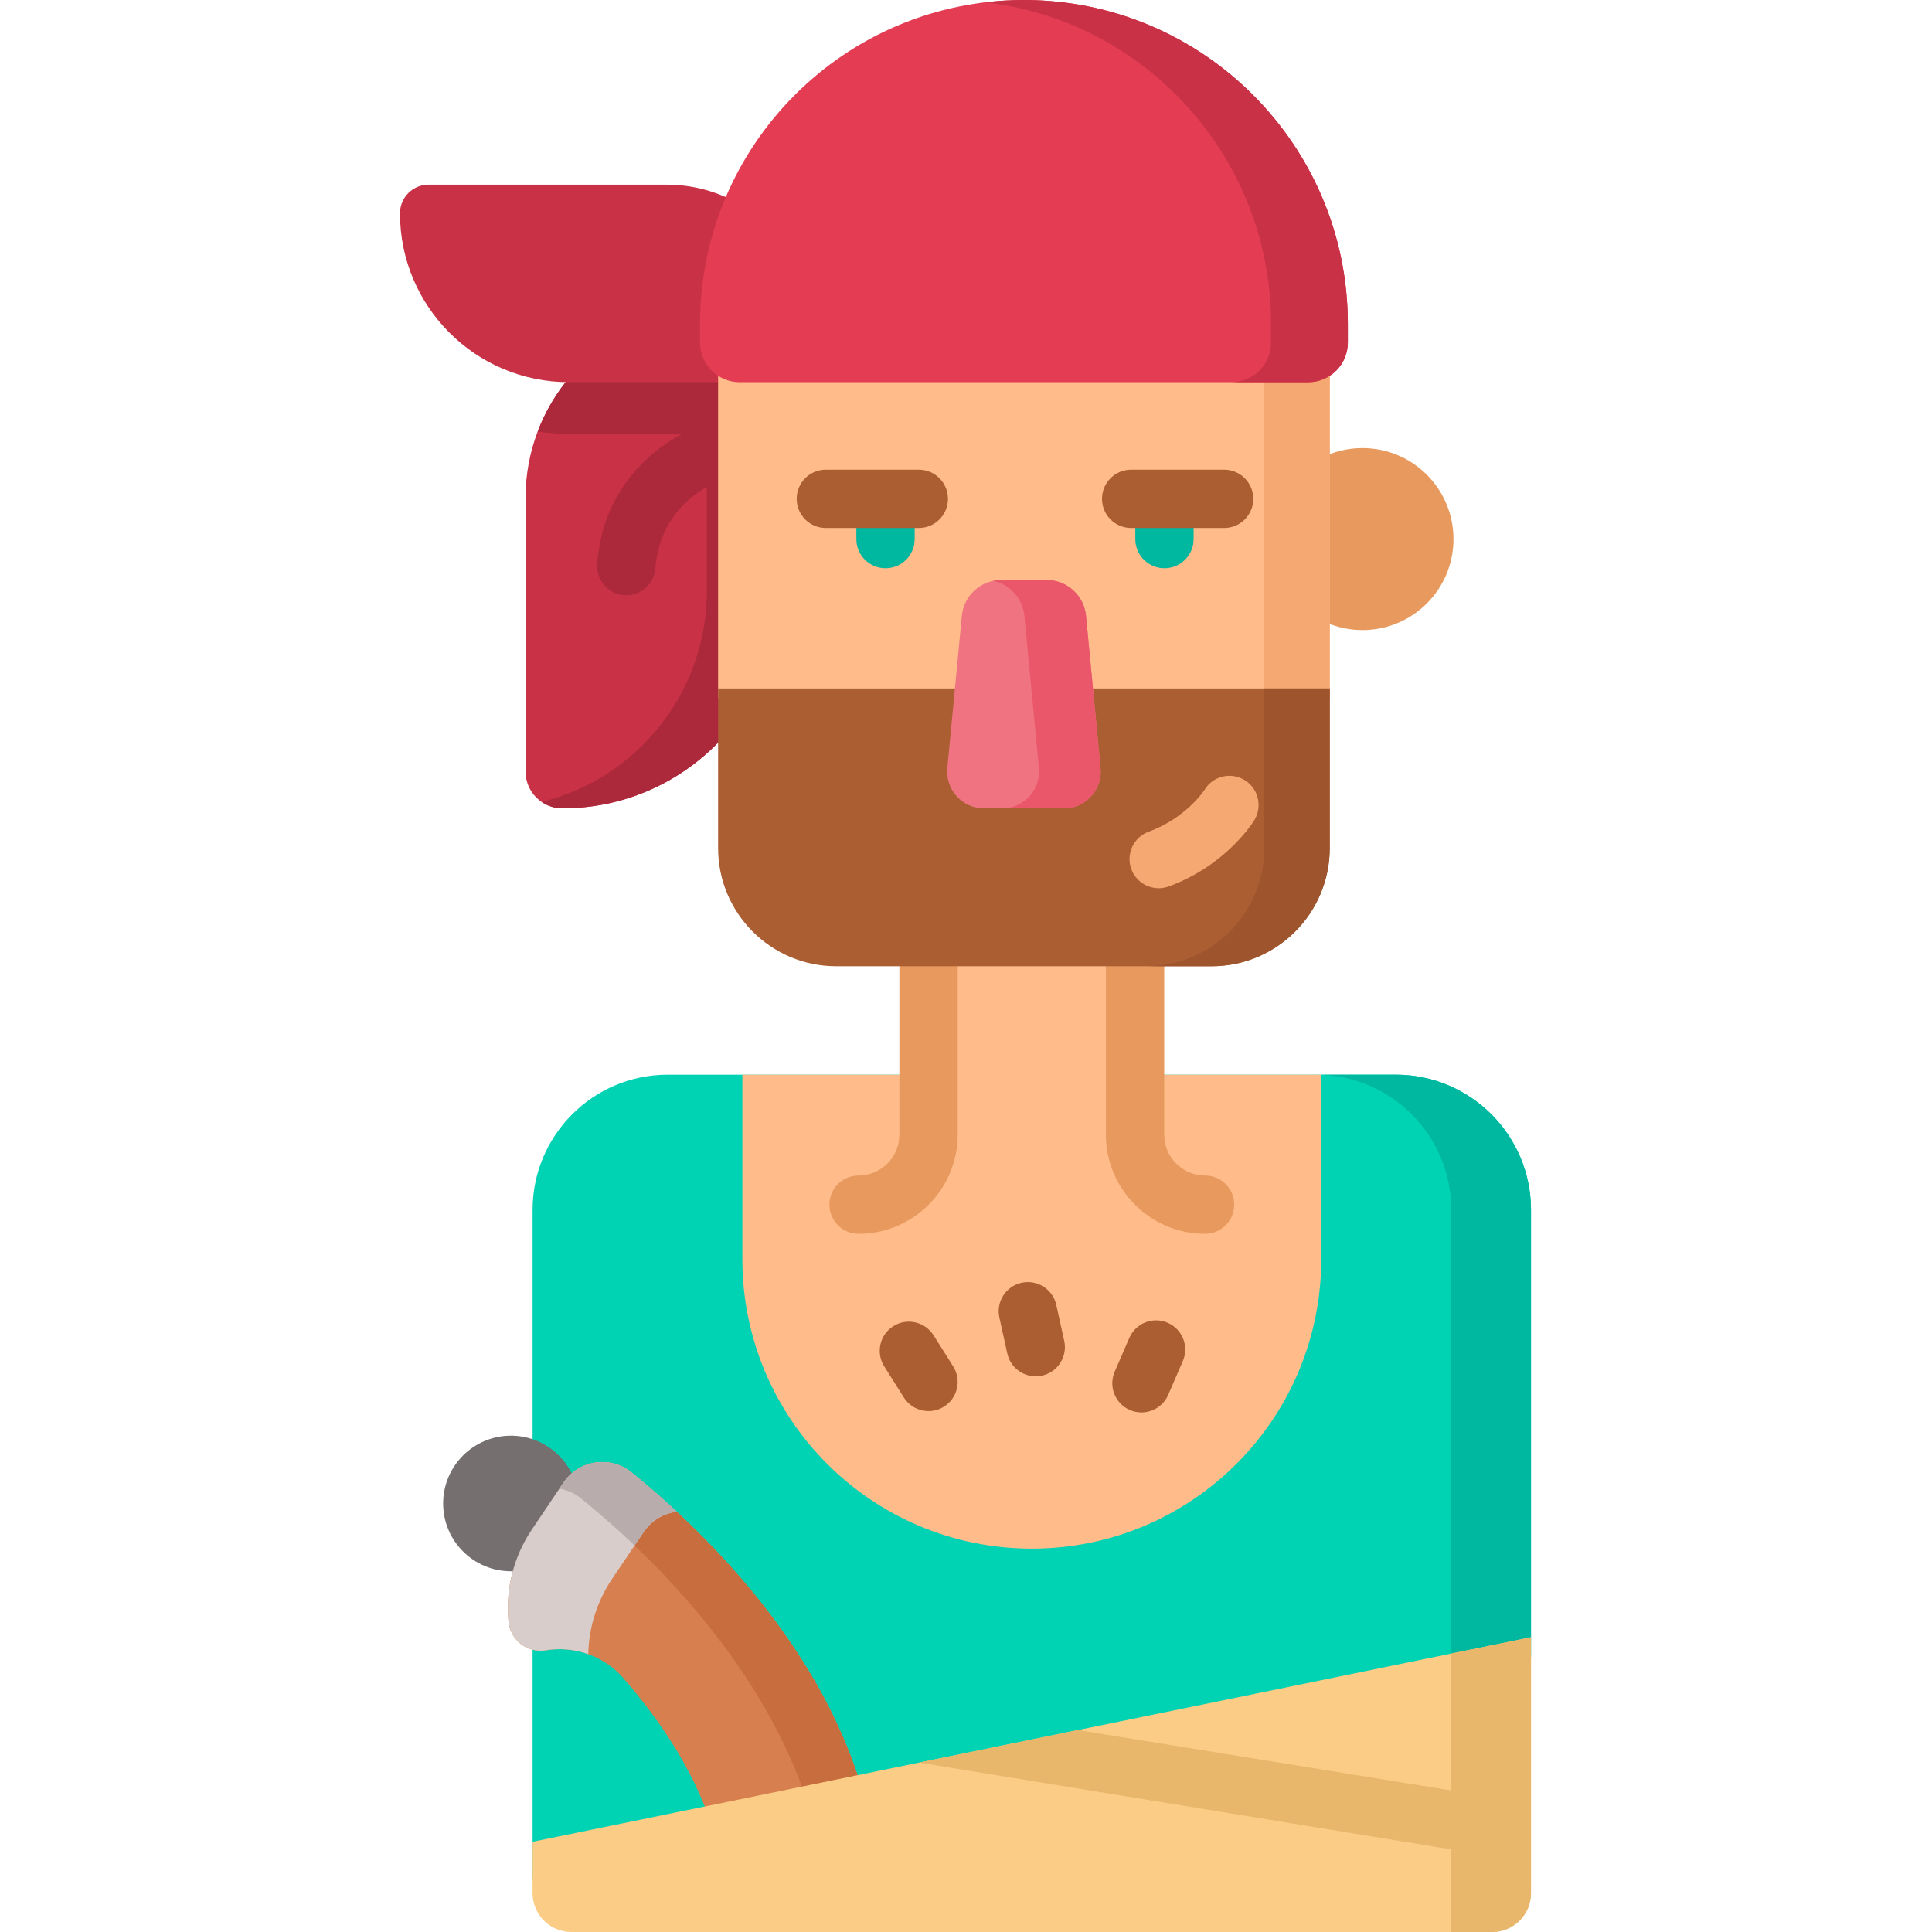 <svg height="512pt" viewBox="-106 0 512 512" width="512pt" xmlns="http://www.w3.org/2000/svg"><path d="m299.73 439.031v-118.398c0-19.789-16.039-35.828-35.828-35.828h-192.922c-19.793 0-35.84 16.043-35.84 35.84v177.25c87.363-23.207 176.141-40.395 264.59-58.863zm0 0" fill="#00d2b4"/><path d="m278.613 320.645v122.777c7.043-1.457 14.082-2.918 21.121-4.391v-118.387c0-19.793-16.047-35.84-35.84-35.84h-21.109c19.789 0 35.828 16.051 35.828 35.84zm0 0" fill="#00b7a0"/><path d="m167.438 410.402c-42.363 0-76.703-34.34-76.703-76.699v-48.895h153.406v48.895c0 42.359-34.34 76.699-76.703 76.699zm0 0" fill="#ffbc8a"/><path d="m140.07 227.66h54.734v91.59h-54.734zm0 0" fill="#ffbc8a"/><path d="m213.348 326.977c-14.484 0-26.27-11.785-26.27-26.273v-65.316h-39.281v65.316c0 14.488-11.785 26.273-26.27 26.273-4.27 0-7.727-3.461-7.727-7.727 0-4.27 3.457-7.727 7.727-7.727 5.961 0 10.816-4.852 10.816-10.816v-73.043c0-4.27 3.457-7.727 7.727-7.727h54.734c4.266 0 7.727 3.457 7.727 7.727v73.043c0 5.965 4.852 10.816 10.816 10.816 4.266 0 7.727 3.457 7.727 7.727 0 4.266-3.461 7.727-7.727 7.727zm0 0" fill="#e89a5e"/><path d="m100.66 82.355v74.238c0 31.82-25.793 57.625-57.625 57.625-5.391 0-9.766-4.375-9.766-9.77v-72.5c0-6.191 1.133-12.109 3.215-17.578 7.09-18.715 25.188-32.016 46.383-32.016zm0 0" fill="#c93146"/><path d="m100.66 82.355v32.602h-55.902c-2.805 0-5.57-.195-8.273-.586 7.09-18.711 25.188-32.016 46.383-32.016zm0 0" fill="#ac283b"/><path d="m100.656 82.359v74.227c0 31.828-25.793 57.625-57.625 57.625-2.031 0-3.914-.625-5.477-1.68 25.141-6.191 43.773-28.891 43.773-55.945v-74.199c.508-.02 1.027-.027 1.543-.027zm0 0" fill="#ac283b"/><path d="m0 56.523c0-4.191 3.398-7.586 7.586-7.586h63.137c21.277 0 38.527 17.246 38.527 38.523v13.82h-64.488c-24.723.004-44.762-20.039-44.762-44.758zm0 0" fill="#c93146"/><path d="m59.977 157.746c-.191 0-.387-.008-.582-.023-4.258-.316-7.449-4.023-7.129-8.281 2.094-28.02 26.605-36.406 27.648-36.754 4.047-1.332 8.422.871 9.754 4.926 1.328 4.035-.852 8.383-4.871 9.738-.746.258-15.816 5.746-17.121 23.242-.305 4.059-3.691 7.152-7.699 7.152zm0 0" fill="#ac283b"/><path d="m279.188 142.863c0 13.316-10.793 24.113-24.113 24.113-13.316 0-24.109-10.797-24.109-24.113 0-13.316 10.793-24.113 24.109-24.113 13.32 0 24.113 10.797 24.113 24.113zm0 0" fill="#e89a5e"/><path d="m84.309 88.434h162.09v96.566h-162.09zm0 0" fill="#ffbc8a"/><path d="m202.594 150.59c-4.27 0-7.727-3.457-7.727-7.727v-7.84c0-4.266 3.457-7.723 7.727-7.723 4.266 0 7.727 3.457 7.727 7.723v7.84c0 4.27-3.461 7.727-7.727 7.727zm0 0" fill="#00b7a0"/><path d="m128.672 150.59c-4.27 0-7.727-3.457-7.727-7.727v-7.84c0-4.266 3.457-7.723 7.727-7.723 4.266 0 7.727 3.457 7.727 7.723v7.84c0 4.27-3.461 7.727-7.727 7.727zm0 0" fill="#00b7a0"/><path d="m229.055 88.43h17.34v96.57h-17.34zm0 0" fill="#f5a871"/><path d="m246.395 182.445v42.309c0 17.285-14.012 31.316-31.32 31.316h-99.453c-17.297 0-31.316-14.031-31.316-31.316v-42.309zm0 0" fill="#ac5e33"/><path d="m246.395 182.445v42.309c0 17.285-14.012 31.316-31.32 31.316h-17.336c17.297 0 31.316-14.031 31.316-31.316v-42.309zm0 0" fill="#9e552e"/><path d="m240.699 101.285h-150.691c-5.793 0-10.492-4.699-10.492-10.492v-4.949c0-47.41 38.43-85.84 85.84-85.84 47.406 0 85.836 38.43 85.836 85.84v4.949c0 5.793-4.699 10.492-10.492 10.492zm0 0" fill="#e43c53"/><path d="m251.191 85.844v4.953c0 5.789-4.699 10.492-10.492 10.492h-20.355c5.805 0 10.492-4.699 10.492-10.492v-4.953c0-23.711-9.609-45.168-25.137-60.707-13.285-13.27-30.887-22.223-50.52-24.527 3.336-.41 6.738-.609 10.18-.609 23.699 0 45.156 9.609 60.695 25.137 15.527 15.539 25.137 36.996 25.137 60.707zm0 0" fill="#c93146"/><path d="m171.363 153.703h-12.02c-5.406 0-9.93 4.113-10.441 9.496l-3.852 40.348c-.547 5.723 3.953 10.672 9.703 10.672h21.203c5.75 0 10.25-4.949 9.703-10.672l-3.852-40.348c-.516-5.383-5.039-9.496-10.445-9.496zm0 0" fill="#f07382"/><path d="m175.961 214.215h-16.34c5.746 0 10.25-4.945 9.703-10.672l-3.852-40.344c-.445-4.645-3.875-8.344-8.285-9.27.703-.156 1.422-.227 2.152-.227h12.023c5.406 0 9.93 4.109 10.445 9.496l3.852 40.344c.551 5.727-3.953 10.672-9.699 10.672zm0 0" fill="#ea576b"/><path d="m218.406 139.926h-24.637c-4.27 0-7.727-3.461-7.727-7.727 0-4.27 3.457-7.727 7.727-7.727h24.637c4.27 0 7.727 3.457 7.727 7.727 0 4.266-3.457 7.727-7.727 7.727zm0 0" fill="#ac5e33"/><path d="m137.496 139.926h-24.641c-4.266 0-7.723-3.461-7.723-7.727 0-4.27 3.457-7.727 7.723-7.727h24.641c4.27 0 7.727 3.457 7.727 7.727 0 4.266-3.457 7.727-7.727 7.727zm0 0" fill="#ac5e33"/><path d="m201.062 235.391c-3.152 0-6.113-1.945-7.258-5.078-1.461-4.008.602-8.445 4.609-9.906 10-3.652 14.777-11.047 14.824-11.121 2.219-3.645 6.953-4.773 10.598-2.559 3.648 2.219 4.785 7 2.57 10.648-.297.484-7.418 11.969-22.691 17.547-.875.316-1.77.469-2.652.469zm0 0" fill="#f5a871"/><path d="m124.906 484.078c-6.035-30.129-24.367-55.457-41.328-73.344-8.25-8.691-16.168-15.629-22.191-20.504-5.664-4.578-14.039-3.316-18.109 2.727l-8.363 12.426c-4.672 6.945-6.859 15.262-6.211 23.602l.051.605c.387 4.988 4.953 8.57 9.891 7.762.637-.102 1.273-.18 1.906-.23 1.668-.129 3.336-.074 4.965.16 5.211.754 10.066 3.312 13.617 7.379 10.238 11.738 20.098 26.402 24.484 42.637zm0 0" fill="#d77f4f"/><path d="m124.91 484.082-14.699 1.145c-7.066-27.609-24.148-50.883-40.023-67.621-8.254-8.695-16.176-15.629-22.191-20.5-1.73-1.402-3.719-2.258-5.758-2.598l1.039-1.555c4.07-6.039 12.445-7.305 18.113-2.723 6.016 4.875 13.938 11.809 22.188 20.504 16.957 17.895 35.297 43.215 41.332 73.348zm0 0" fill="#c86d3d"/><path d="m47.367 398.434c0 9.922-8.043 17.965-17.965 17.965s-17.965-8.043-17.965-17.965 8.043-17.965 17.965-17.965 17.965 8.043 17.965 17.965zm0 0" fill="#756f6f"/><path d="m73.359 400.629c-3.441.41-6.684 2.266-8.785 5.375l-2.402 3.566-5.965 8.859c-3.984 5.922-6.172 12.855-6.312 19.941-1.414-.504-2.875-.875-4.371-1.09-1.637-.238-3.305-.289-4.965-.164-.637.051-1.277.133-1.906.234-4.941.805-9.508-2.77-9.898-7.766l-.039-.609c-.652-8.332 1.531-16.648 6.199-23.59l7.324-10.879v-.012l1.043-1.543c4.066-6.039 12.445-7.305 18.109-2.723 3.461 2.805 7.551 6.285 11.969 10.398zm0 0" fill="#d8cdca"/><path d="m73.359 400.629c-3.441.41-6.684 2.266-8.785 5.375l-2.402 3.566c-5.262-5.016-10.145-9.199-14.176-12.465-1.73-1.402-3.719-2.258-5.758-2.598v-.008l1.039-1.547c4.07-6.035 12.445-7.305 18.113-2.719 3.461 2.801 7.551 6.281 11.969 10.395zm0 0" fill="#b9acac"/><path d="m299.73 433.883v67.816c0 5.688-4.613 10.301-10.305 10.301h-243.988c-5.688 0-10.301-4.613-10.301-10.301v-13.609l102.43-20.984 42.086-8.621zm0 0" fill="#fbcc85"/><path d="m299.73 433.883v67.816c0 5.688-4.609 10.301-10.301 10.301h-10.816v-73.793zm0 0" fill="#e8b76b"/><g fill="#ac5e33"><path d="m140.078 373.957c-2.566 0-5.07-1.273-6.543-3.602l-5.203-8.242c-2.277-3.609-1.199-8.379 2.41-10.66 3.605-2.277 8.379-1.195 10.656 2.41l5.203 8.242c2.277 3.609 1.199 8.379-2.406 10.656-1.281.809-2.707 1.195-4.117 1.195zm0 0"/><path d="m196.492 374.309c-1.023 0-2.066-.203-3.066-.637-3.918-1.699-5.715-6.246-4.02-10.164l3.875-8.941c1.695-3.918 6.242-5.715 10.16-4.02 3.914 1.695 5.715 6.246 4.02 10.16l-3.875 8.945c-1.262 2.914-4.105 4.656-7.094 4.656zm0 0"/><path d="m168.48 364.742c-3.547 0-6.742-2.457-7.539-6.062l-2.098-9.52c-.922-4.168 1.715-8.293 5.879-9.211 4.164-.918 8.293 1.715 9.211 5.883l2.098 9.52c.918 4.164-1.715 8.289-5.883 9.207-.559.125-1.117.184-1.668.184zm0 0"/></g><path d="m293.836 476.949-114.184-18.469-42.086 8.625 156.27 25.488zm0 0" fill="#e8b76b"/></svg>